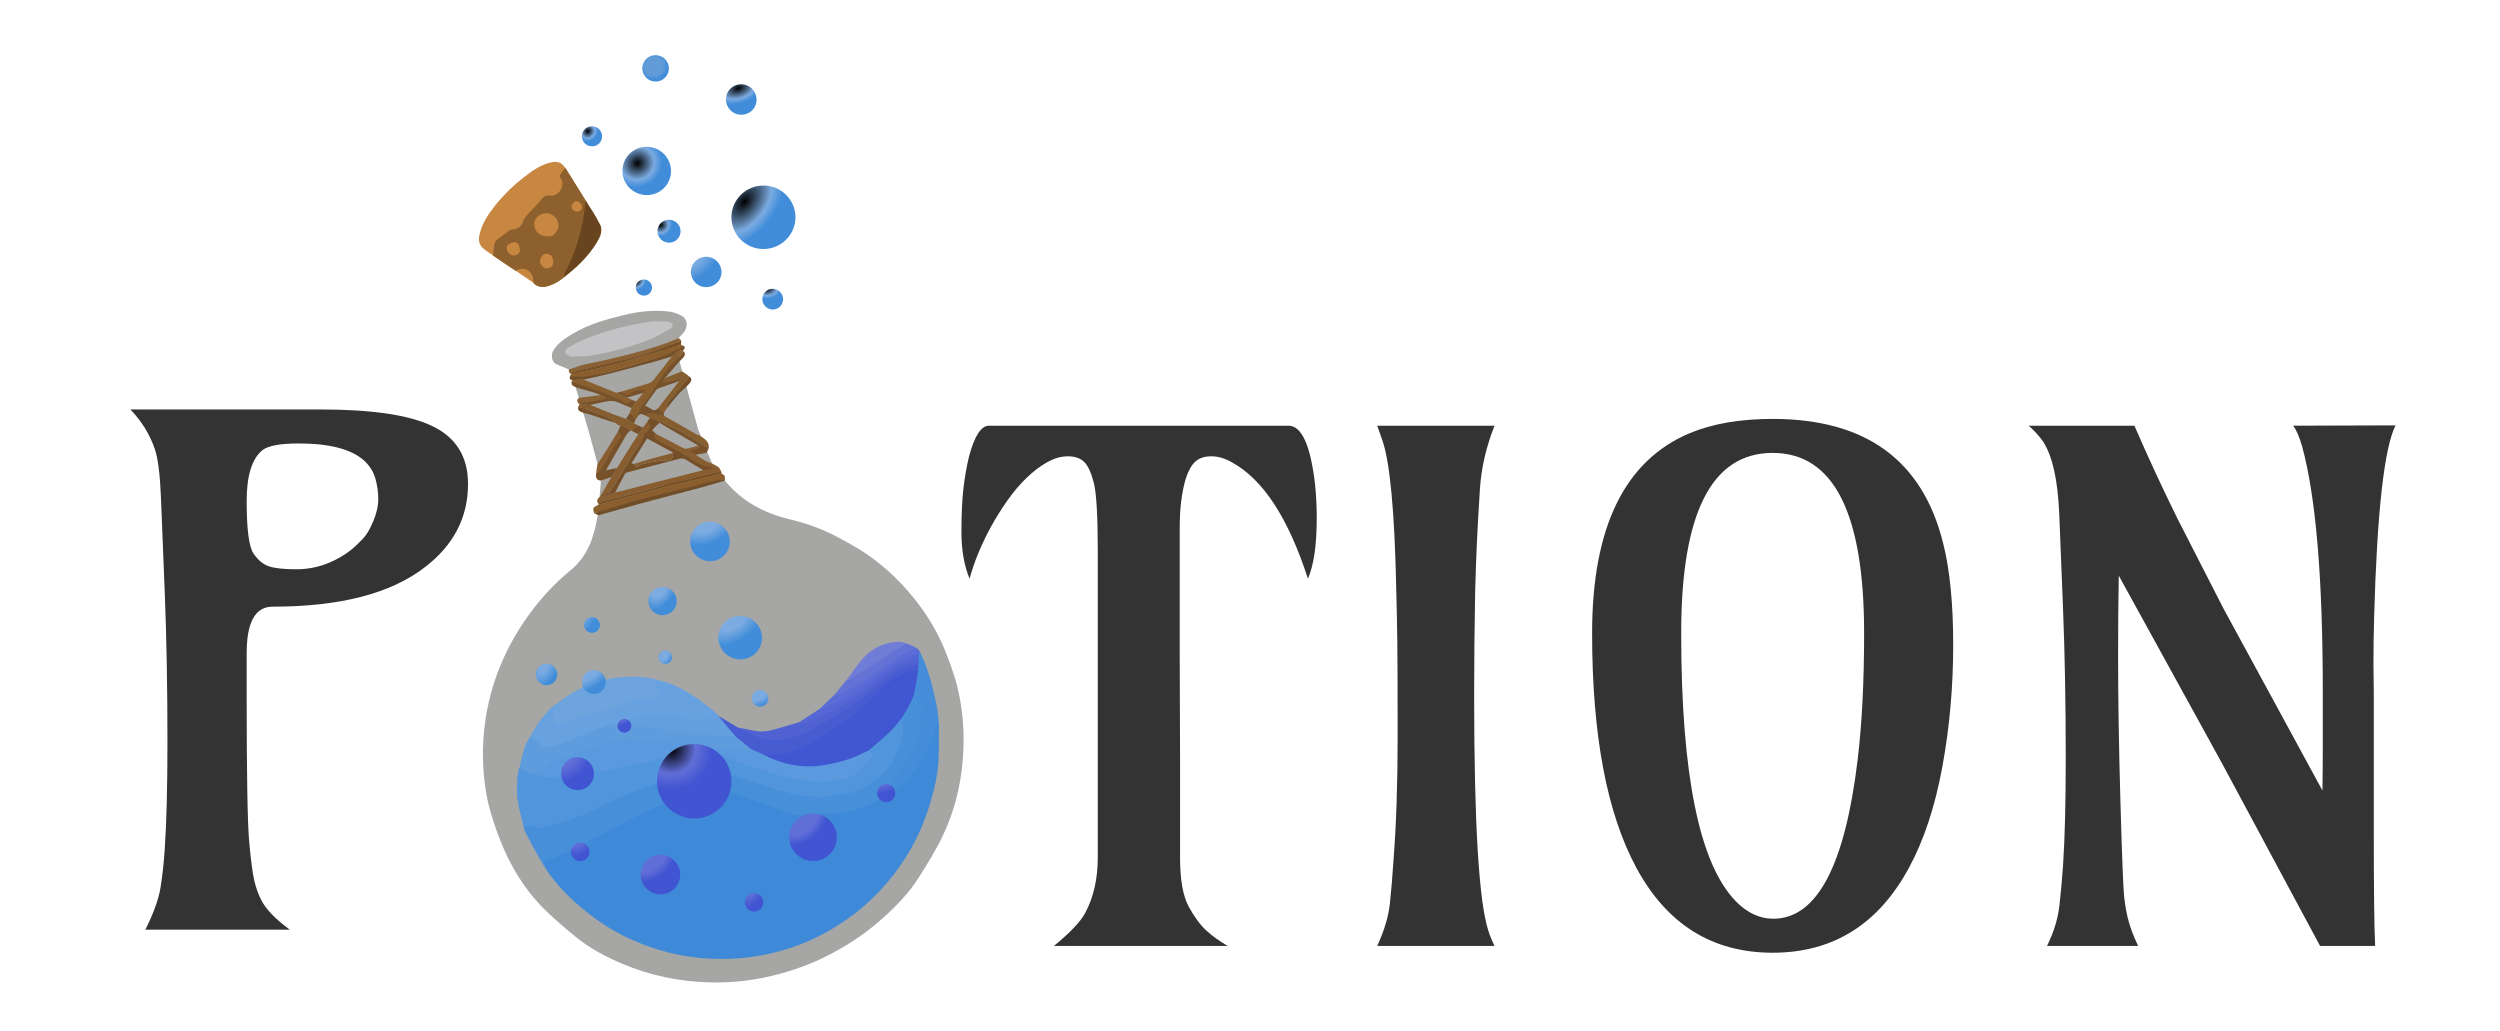<svg version="1.1" id="Layer_1" xmlns="http://www.w3.org/2000/svg" viewBox="1313.517 271.668 538.526 222.005" xmlns:bx="https://boxy-svg.com">
  <defs>
    <linearGradient id="gradient-2" bx:pinned="true">
      <title>Light Blue</title>
      <stop style="stop-color: rgb(123, 171, 225);" offset="0.199"></stop>
      <stop style="stop-color: rgb(65, 141, 217);" offset="0.292"></stop>
    </linearGradient>
    <linearGradient id="gradient-12" bx:pinned="true">
      <title>Dark Blue</title>
      <stop style="stop-color: rgb(96, 110, 215);" offset="0.325"></stop>
      <stop style="stop-color: rgb(65, 85, 210);" offset="0.54"></stop>
    </linearGradient>
    <radialGradient id="gradient-2-0" href="#gradient-2" gradientUnits="userSpaceOnUse" cx="444.567" cy="202.422" r="39.191" gradientTransform="matrix(2.664, 2.002, -3.278, 4.363, -121.779, -1542.781)"></radialGradient>
    <radialGradient id="gradient-2-1" href="#gradient-2" gradientUnits="userSpaceOnUse" cx="447.926" cy="204.231" r="39.191" gradientTransform="matrix(2.063, 1.469, -1.553, 2.18, -316.994, -922.961)"></radialGradient>
    <radialGradient id="gradient-2-2" href="#gradient-2" gradientUnits="userSpaceOnUse" cx="444.567" cy="202.422" r="39.191" gradientTransform="matrix(1.278, 0.96, -1.572, 2.093, 42.5, -673.686)"></radialGradient>
    <radialGradient id="gradient-0" cx="451.263" cy="203.11" r="39.191" gradientUnits="userSpaceOnUse" gradientTransform="matrix(1.128, 0.803, -0.849, 1.192, -35.73, -420.278)">
      <stop style="stop-color: rgb(97, 156, 217);" offset="0.199"></stop>
      <stop style="stop-color: rgb(65, 141, 217);" offset="0.292"></stop>
    </radialGradient>
    <radialGradient id="gradient-2-3" href="#gradient-2" gradientUnits="userSpaceOnUse" cx="446.248" cy="203.463" r="39.191" gradientTransform="matrix(0.857, 0.61, -0.645, 0.906, 45.538, -275.034)"></radialGradient>
    <radialGradient id="gradient-2-4" href="#gradient-2" gradientUnits="userSpaceOnUse" cx="443.402" cy="205.756" r="39.191" gradientTransform="matrix(0.981, 0.699, -0.739, 1.037, 8.273, -341.634)"></radialGradient>
    <radialGradient id="gradient-1" cx="439.711" cy="203.392" r="39.191" gradientUnits="userSpaceOnUse" gradientTransform="matrix(1.32, 0.895, -1.497, 2.21, 8.346, -668.428)">
      <stop style="stop-color: rgb(123, 171, 225);" offset="0.111"></stop>
      <stop style="stop-color: rgb(65, 141, 217);" offset="0.358"></stop>
    </radialGradient>
    <radialGradient id="gradient-2-5" href="#gradient-2" gradientUnits="userSpaceOnUse" cx="440.813" cy="206.586" r="39.191" gradientTransform="matrix(0.643, 0.554, -0.76, 0.882, 166.171, -244.339)"></radialGradient>
    <radialGradient id="gradient-2-6" href="#gradient-2" gradientUnits="userSpaceOnUse" cx="440.813" cy="206.586" r="39.191" gradientTransform="matrix(0.822, 0.708, -0.971, 1.127, 128.082, -363.722)"></radialGradient>
    <radialGradient id="gradient-3" cx="443.192" cy="202.393" r="39.191" gradientUnits="userSpaceOnUse" gradientTransform="matrix(1.819, 1.367, -2.238, 2.979, 149.872, -523.712)">
      <stop style="stop-color: rgb(123, 171, 225);" offset="0.12"></stop>
      <stop style="stop-color: rgb(65, 141, 217);" offset="0.292"></stop>
    </radialGradient>
    <radialGradient id="gradient-4" cx="443.192" cy="202.393" r="39.191" gradientUnits="userSpaceOnUse" gradientTransform="matrix(1.653, 1.242, -2.034, 2.707, 183.767, -412.055)">
      <stop style="stop-color: rgb(123, 171, 225);" offset="0.12"></stop>
      <stop style="stop-color: rgb(65, 141, 217);" offset="0.292"></stop>
    </radialGradient>
    <radialGradient id="gradient-5" cx="443.192" cy="202.393" r="39.191" gradientUnits="userSpaceOnUse" gradientTransform="matrix(1.618, -0.117, 0.174, 2.42, -242.94, 251.888)">
      <stop style="stop-color: rgb(123, 171, 225);" offset="0.12"></stop>
      <stop style="stop-color: rgb(65, 141, 217);" offset="0.292"></stop>
    </radialGradient>
    <radialGradient id="gradient-6" cx="432.317" cy="203.009" r="39.191" gradientUnits="userSpaceOnUse" gradientTransform="matrix(0.905, -0.065, 0.098, 1.354, 93.789, 449.27)">
      <stop style="stop-color: rgb(123, 171, 225);" offset="0.098"></stop>
      <stop style="stop-color: rgb(65, 141, 217);" offset="0.466"></stop>
    </radialGradient>
    <radialGradient id="gradient-7" cx="445.467" cy="204.493" r="39.191" gradientUnits="userSpaceOnUse" gradientTransform="matrix(0.9, -0.016, 0.025, 1.379, 107.801, 421.169)">
      <stop style="stop-color: rgb(123, 171, 225);" offset="0.105"></stop>
      <stop style="stop-color: rgb(65, 141, 217);" offset="0.466"></stop>
    </radialGradient>
    <radialGradient id="gradient-8" cx="449.724" cy="206.041" r="39.191" gradientUnits="userSpaceOnUse" gradientTransform="matrix(0.563, -0.01, 0.016, 0.863, 262.54, 525.461)">
      <stop style="stop-color: rgb(123, 171, 225);" offset="0.182"></stop>
      <stop style="stop-color: rgb(65, 141, 217);" offset="0.466"></stop>
    </radialGradient>
    <radialGradient id="gradient-9" cx="441.186" cy="204.396" r="39.191" gradientUnits="userSpaceOnUse" gradientTransform="matrix(0.998, 0.75, -1.229, 1.635, 317.394, 28.136)">
      <stop style="stop-color: rgb(123, 171, 225);" offset="0.199"></stop>
      <stop style="stop-color: rgb(65, 141, 217);" offset="0.441"></stop>
    </radialGradient>
    <radialGradient id="gradient-10" cx="447.134" cy="202.428" r="39.191" gradientUnits="userSpaceOnUse" gradientTransform="matrix(0.697, 0.524, -0.858, 1.142, 378.879, 230.677)">
      <stop style="stop-color: rgb(123, 171, 225);" offset="0.199"></stop>
      <stop style="stop-color: rgb(65, 141, 217);" offset="0.441"></stop>
    </radialGradient>
    <radialGradient id="gradient-12-0" href="#gradient-12" gradientUnits="userSpaceOnUse" cx="379.632" cy="908.476" r="44.861" gradientTransform="matrix(1.407, 1.48, -1.49, 1.416, 1129.094, -947.661)"></radialGradient>
    <radialGradient id="gradient-11" cx="371.792" cy="908.473" r="44.861" gradientUnits="userSpaceOnUse" gradientTransform="matrix(0.998, 1.079, -1.079, 0.998, 783.825, -403.515)">
      <stop style="stop-color: rgb(96, 110, 215);" offset="0.274"></stop>
      <stop style="stop-color: rgb(65, 85, 210);" offset="0.54"></stop>
    </radialGradient>
    <radialGradient id="gradient-13" cx="367.595" cy="902.648" r="44.861" gradientUnits="userSpaceOnUse" gradientTransform="matrix(0.035, 0.836, -0.826, 0.035, 924, 669.277)">
      <stop style="stop-color: rgb(96, 110, 215);" offset="0.274"></stop>
      <stop style="stop-color: rgb(65, 85, 210);" offset="0.607"></stop>
    </radialGradient>
    <radialGradient id="gradient-14" cx="379.644" cy="911.733" r="44.861" gradientUnits="userSpaceOnUse" gradientTransform="matrix(0.668, 1.039, -1.439, 0.926, 1340.112, -204.847)">
      <stop style="stop-color: rgb(96, 110, 215);" offset="0.274"></stop>
      <stop style="stop-color: rgb(65, 85, 210);" offset="0.468"></stop>
    </radialGradient>
    <radialGradient id="gradient-15" cx="378.462" cy="907.775" r="44.861" gradientUnits="userSpaceOnUse" gradientTransform="matrix(0.37, 0.323, -0.527, 0.604, 744.989, 405.938)">
      <stop style="stop-color: rgb(96, 110, 215);" offset="0.102"></stop>
      <stop style="stop-color: rgb(65, 85, 210);" offset="0.597"></stop>
    </radialGradient>
    <radialGradient id="gradient-16" cx="383.114" cy="912.07" r="44.861" gradientUnits="userSpaceOnUse" gradientTransform="matrix(0.817, 0.947, -1.557, 1.343, 1577.092, -599.129)">
      <stop style="stop-color: rgb(96, 110, 215);" offset="0.233"></stop>
      <stop style="stop-color: rgb(65, 85, 210);" offset="0.411"></stop>
    </radialGradient>
    <radialGradient id="gradient-17" cx="373.507" cy="906.74" r="44.861" gradientUnits="userSpaceOnUse" gradientTransform="matrix(0.135, 0.427, -0.749, 0.236, 1196.612, 568.207)">
      <stop style="stop-color: rgb(96, 110, 215);" offset="0.12"></stop>
      <stop style="stop-color: rgb(65, 85, 210);" offset="0.653"></stop>
    </radialGradient>
    <radialGradient id="gradient-18" cx="370.295" cy="902.025" r="44.861" gradientUnits="userSpaceOnUse" gradientTransform="matrix(0.221, 0.55, -0.569, 0.229, 677.784, 447.446)">
      <stop style="stop-color: rgb(96, 110, 215);" offset="0.274"></stop>
      <stop style="stop-color: rgb(65, 85, 210);" offset="0.54"></stop>
    </radialGradient>
    <bx:export>
      <bx:file format="svg" href="#object-0" path="Flask.svg"></bx:file>
      <bx:file format="svg" href="#object-1" path="Cork.svg"></bx:file>
      <bx:file format="svg" href="#object-2" path="Rope.svg"></bx:file>
      <bx:file format="svg" href="#object-3" path="Flask Opening.svg"></bx:file>
      <bx:file format="svg" href="#object-4" path="Dark Liquid.svg"></bx:file>
      <bx:file format="svg" href="#object-5" path="Light Liquid.svg"></bx:file>
      <bx:file format="svg" href="#object-7" path="Outside Drops.svg"></bx:file>
      <bx:file format="svg" href="#object-8" path="Inside Light Droplets.svg"></bx:file>
      <bx:file format="svg" href="#object-9" path="Inside Dark Droplets.svg"></bx:file>
      <bx:file format="svg"></bx:file>
    </bx:export>
  </defs>
  <g style="" transform="matrix(0.176, 0, 0, 0.176, 1403.653, 274.575)">
    <bx:title>Potion Logo</bx:title>
    <path fill="#A6A7A5" opacity="1" stroke="none" d="M 375.134 571.896 C 385.373 583.95 397.079 594.386 410.845 602.161 C 424.311 609.767 438.64 615.401 453.796 618.928 C 473.862 623.598 493.228 630.426 511.451 640.059 C 523.904 646.642 536.379 653.38 548.017 661.27 C 567.657 674.585 585.09 690.555 600.596 708.605 C 615.521 725.977 628.246 744.821 638.221 765.396 C 643.227 775.718 647.33 786.513 651.283 797.299 C 654.525 806.141 657.4 815.174 659.634 824.318 C 665.358 847.75 667.706 871.595 667.181 895.718 C 666.356 933.607 658.553 970.111 642.683 1004.416 C 634.23 1022.686 623.428 1039.965 612.663 1057.046 C 600.541 1076.28 584.754 1092.599 567.842 1107.696 C 545.794 1127.377 521.288 1143.327 494.572 1156.137 C 472.398 1166.768 449.236 1174.307 425.398 1179.48 C 402.727 1184.4 379.593 1186.427 356.295 1185.839 C 319.181 1184.902 283.436 1177.429 249.292 1162.953 C 228.962 1154.333 209.368 1144.079 192.224 1129.954 C 179.14 1119.174 166.091 1108.227 154.084 1096.29 C 135.288 1077.603 120.423 1055.803 108.888 1031.973 C 102.823 1019.445 97.713 1006.371 93.237 993.182 C 89.109 981.02 85.494 968.536 83.254 955.909 C 77.872 925.564 77.522 895.042 82.048 864.455 C 86.048 837.42 93.754 811.476 105.23 786.805 C 114.11 767.714 124.898 749.624 137.578 732.654 C 151.821 713.593 167.94 696.384 186.292 681.346 C 207.15 664.254 214.944 640.899 219.155 615.62 C 219.204 615.326 223.418 577.323 223.231 571.519 C 223.789 571.314 219.258 551.051 219.21 551.123 C 215.623 538.071 212.036 525.018 208.535 511.873 L 187.616 441.609 C 186.626 440.157 187.918 437.692 184.399 435.774 C 179.64 433.978 174.539 431.422 169.753 429.697 C 163.208 427.337 161.558 418.494 165.206 412.393 C 170.838 402.973 179.8 397.459 188.828 391.99 C 208.122 380.304 229.574 374.468 251.18 369.145 C 269.668 364.59 288.438 362.455 307.438 364.86 C 311.926 365.428 316.394 367.189 320.557 369.088 C 330.768 373.748 329.734 384.942 324.154 391.023 C 322.27 393.077 320.423 395.165 318.12 397.628 C 315.851 400.119 319.466 425.952 319.528 425.883 C 320.632 429.35 342.26 508.782 342.26 508.782 C 343.049 511.333 357.239 546.142 359.481 550.611 C 361.584 555.505 369.406 563.413 375.134 571.896 Z" style="" id="object-0">
      <bx:title>Flask</bx:title>
    </path>
    <g style="pointer-events: none;" id="object-1">
      <bx:title>Cork</bx:title>
      <path fill="#C78741" opacity="1" stroke="none" d="M 179.425 188.59 C 182.743 193.223 216.478 247.621 220.305 255.603 C 226.556 262.446 222.558 271.599 221.302 272.754 C 221.398 282.046 182.052 326.608 161.13 331.941 C 151.995 338.084 142.951 332.27 141.341 330.193 C 137.236 326.682 84.173 292.005 80.049 288.169 C 74.451 283.861 73.157 278.061 74.577 271.358 C 77.507 257.53 85.058 246.197 93.615 235.33 C 104.435 221.592 117.032 209.642 130.823 199.038 C 139.951 192.02 149.552 185.487 161.011 182.515 C 169.539 180.303 175.006 181.963 179.425 188.59 Z"></path>
      <path fill="#8E602D" opacity="1" stroke="none" d="M 179.564 188.933 C 180.096 189.261 180.536 190.138 180.825 190.614 C 188.779 203.713 206.309 231.271 206.281 231.586 C 203.706 261.348 193.86 289.529 179.63 315.899 C 178.793 317.449 180.211 320.974 180.026 321.248 C 173.369 327.299 163.745 333.327 154.625 334.511 C 149.857 335.13 144.707 334.272 141.047 330.008 C 140.641 327.479 140.468 324.947 140.025 323.201 C 137.446 313.051 127.986 309.692 118.977 314.889 C 109.686 308.855 100.792 302.83 91.308 296.198 C 91.671 291.543 92.054 286.96 92.822 282.944 C 93.172 281.115 93.752 278.842 95.052 277.768 C 100.034 273.652 105.298 269.865 110.579 266.129 C 112.008 265.118 113.867 264.15 115.534 264.14 C 121.816 264.104 125.783 260.426 127.623 255.305 C 129.478 250.145 132.956 246.697 136.481 242.995 C 140.833 238.424 145.447 234.016 149.184 228.972 C 152.431 224.589 155.644 222.112 161.474 222.899 C 172.391 224.374 180.438 209.181 173.724 201.124 C 173.112 200.39 172.653 198.724 173.059 198.082 C 175.054 194.922 177.365 191.963 179.564 188.933 M 164.035 271.94 C 173.931 265.049 173.837 253.021 163.702 246.485 C 158.925 243.404 153.897 243.906 149.027 246.499 C 144.422 248.952 141.768 252.505 141.877 258.066 C 142.084 268.632 151.569 275.017 164.035 271.94 M 162.417 296.057 C 159.111 294.123 155.728 292.937 152.266 295.605 C 149.249 297.93 147.75 303.918 149.73 306.863 C 151.917 310.118 154.785 312.754 159.236 311.69 C 163.5 310.672 165.506 307.396 164.914 302.089 C 164.705 300.211 163.655 298.426 162.417 296.057 M 123.755 292.091 C 123.975 291.462 124.499 290.756 124.362 290.217 C 123.631 287.333 123.516 283.78 121.714 281.797 C 118.947 278.754 115.068 279.864 111.56 281.671 C 108.336 283.332 107.174 286.205 108.17 289.151 C 108.971 291.52 110.941 294.169 113.112 295.248 C 116.759 297.062 120.6 296.257 123.755 292.091 M 187.08 236.444 C 187.8 237.877 188.16 239.915 189.322 240.608 C 191.269 241.769 194.037 243.051 195.885 242.466 C 197.801 241.86 200.21 239.126 200.258 237.267 C 200.313 235.099 198.544 232.195 196.677 230.813 C 193.027 228.113 189.151 230.331 187.08 236.444 Z" style=""></path>
      <path fill="#68451E" opacity="1" stroke="none" d="M 178.393 322.526 C 178.557 320.834 178.793 317.449 179.63 315.899 C 193.86 289.529 201.654 261.297 204.229 231.535 C 204.257 231.22 204.657 230.221 205.031 229.594 C 211.163 239.093 217.975 248.986 222.664 259.345 C 224.485 263.367 223.83 269.74 221.633 274.065 C 212.232 292.567 197.397 307.809 181.106 320.395 C 180.598 320.787 179.354 322.235 178.393 322.526 Z" style=""></path>
    </g>
    <g style="" id="object-2">
      <bx:title>Rope</bx:title>
      <path fill="#885E31" opacity="1" stroke="none" d="M 359.58 550.974 C 362.081 552.316 364.806 553.37 367.012 555.09 C 368.78 556.469 369.999 559.342 370.81 561.432 C 366.292 562.283 362.242 561.943 358.397 562.825 C 349.905 564.774 341.43 566.828 333.035 569.153 C 325.591 571.215 318.264 573.702 310.588 576 C 309.894 575.996 309.946 576.112 309.131 576.114 C 301.651 577.771 294.111 579.19 287.086 580.988 C 278.422 583.205 269.836 585.729 261.174 587.956 C 249.208 591.034 237.185 593.892 225.233 597.02 C 223.416 597.495 221.9 599.284 220.217 600.269 C 217.817 596.641 218.522 593.415 222.985 591.107 C 229.161 589.591 234.61 588.243 240.276 586.803 C 240.76 586.521 240.938 586.268 241.022 585.987 C 241.016 586.021 240.948 586.007 241.354 586.008 C 243.851 585.529 245.956 585.097 248.033 584.561 C 260.376 581.375 272.702 578.124 285.053 574.971 C 306.045 569.611 327.051 564.307 348.461 558.978 C 353.12 558.114 352.879 555.658 349.468 554.666 C 346.022 553.663 343.767 551.606 340.569 549.886 C 338.404 548.722 335.656 547.024 333.505 545.826 C 319.779 538.175 306.628 530.336 292.803 522.865 C 289.001 520.811 286.916 518.192 289.763 513.949 C 300.167 519.384 310.825 524.908 320.914 530.223 C 323.052 531.349 325.575 532.979 327.681 532.681 C 332.524 531.995 337.22 530.266 342.285 529.037 C 352.238 527.889 337.539 538.233 339.278 540.046 C 343.744 542.87 348.061 545.827 352.498 548.18 C 354.726 549.361 357.211 550.058 359.58 550.974 Z"></path>
      <path fill="#744F28" opacity="1" stroke="none" d="M 290.041 513.992 C 287.552 518.271 289.595 520.526 293.397 522.58 C 307.222 530.051 320.947 537.708 334.673 545.359 C 336.824 546.557 338.694 548.265 340.859 549.429 C 344.057 551.149 347.278 553.03 350.724 554.033 C 354.135 555.025 357.837 555.013 361.62 556.39 C 357.37 557.252 353.545 558.382 348.714 558.951 C 341.469 554.654 334.254 550.572 327.768 546.297 C 324.633 544.23 321.754 544.393 318.465 545.253 C 298.212 550.554 277.937 555.767 257.687 561.08 C 255.983 561.527 253.62 562.044 252.915 563.293 C 248.706 570.74 244.894 578.411 240.948 586.007 C 240.948 586.007 241.016 586.021 240.765 586.006 C 240.363 586.292 240.211 586.593 240.059 586.894 C 234.61 588.243 228.599 589.93 222.727 591.268 C 222.367 590.962 223.433 589.237 224.218 588.893 C 228.329 587.018 232.496 587.23 234.802 584.459 C 239.059 579.342 242 573.132 245.503 567.385 C 249.211 561.301 252.951 555.235 256.647 549.143 C 259.973 543.66 262.797 537.795 266.693 532.755 C 270.593 527.708 274.017 522.795 275.353 516.32 C 275.683 514.724 277.203 513.363 278.503 512.153 C 284.213 506.838 281.581 506.863 279.77 500.273 C 280.804 498.572 282.091 496.359 283.237 494.759 C 285.684 495.312 288.411 495.69 290.784 496.716 C 292.502 498.162 293.798 499.773 294.974 500.913 C 291.86 503.825 288.67 506.8 286.215 509.961 C 286.044 510.181 288.699 512.597 290.041 513.992 M 311.542 537.299 C 300.978 531.582 290.414 525.866 279.771 520.107 C 273.331 530.461 267.197 540.324 260.717 550.741 C 262.4 550.843 263.194 550.891 264.271 551.584 C 265.142 554.883 267.092 555.171 269.87 553.751 C 272.055 552.635 274.279 551.409 276.632 550.851 C 281.55 549.684 286.55 548.831 291.545 548.034 C 294.887 547.5 298.307 546.824 301.644 547.02 C 309.27 547.47 311.991 545.256 311.542 537.299 Z"></path>
      <path fill="#8B5E2E" opacity="1" stroke="none" d="M 305.667 578.515 C 306.945 578.171 316.215 576.11 318.444 575.584 C 335.999 571.441 353.527 567.181 371.063 562.957 C 372.298 563.755 373.533 564.552 374.894 566.052 C 375.042 567.861 375.063 568.969 375.084 570.077 C 375.084 570.077 374.996 570.414 374.596 570.424 C 370.102 570.953 365.994 571.231 362.02 572.223 C 351.308 574.897 340.769 578.323 330.074 581.069 C 318.202 584.118 306.259 587.401 294.354 590.323 C 285.461 592.505 276.484 593.716 267.69 596.244 C 254.833 599.939 242.383 604.483 229.566 608.324 C 224.812 609.748 219.896 610.261 215.08 611.478 C 213.156 605.472 213.048 604.823 220.329 601.287 C 225.866 599.695 230.825 598.412 235.776 597.101 C 259.08 590.932 282.389 584.781 305.667 578.515 Z"></path>
      <path fill="#895F30" opacity="1" stroke="none" d="M 324.324 411.737 C 324.32 411.931 323.952 412.384 323.92 413.217 C 322.66 415.529 321.587 417.353 320.166 418.845 C 316.094 423.123 313.077 427.111 309.372 431.674 C 304.501 437.672 299.644 444.238 295.26 450.616 C 290.705 457.243 285.815 463.86 281.254 470.482 C 279.024 473.719 276.225 476.609 274.067 479.887 C 271.597 483.639 267.618 487.055 268.954 492.577 C 267.926 494.277 266.987 495.762 265.82 496.857 C 263.386 493.998 260.686 492.198 258.482 489.289 C 259.123 487.284 259.917 484.651 260.851 482.875 C 262.71 480.105 264.183 477.574 266.048 474.898 C 269.157 471.466 272.272 468.024 275.259 464.409 C 276.043 463.396 273.87 464.332 275.324 462.219 C 267.994 463.848 264.687 460.464 259.537 466.008 C 256.956 468.786 249.391 466.977 246.879 463.208 C 258.096 459.759 270.455 456.169 281.361 452.769 C 283.693 452.042 286.117 450.418 287.652 448.522 C 295.258 439.134 302.58 429.515 310.216 419.722 C 313.942 415.171 318.762 412.322 324.324 411.737 Z"></path>
      <path fill="#8B5E2E" opacity="1" stroke="none" d="M 185.681 443.408 C 185.958 442.937 186.626 441.647 187.348 440.871 C 204.62 436.98 221.502 434.333 238.154 430.068 C 257.741 425.05 277.064 419.001 296.486 413.345 C 304.726 410.945 312.926 408.077 321.145 405.602 C 321.995 405.743 324.143 406.444 325.059 407.174 C 314.641 414.094 302.09 418.468 290.417 421.995 C 275.981 426.357 261.45 430.4 246.969 434.613 C 227.65 440.233 208.194 445.638 187.854 445.061 C 187.219 445.043 186.302 443.915 185.681 443.408 Z"></path>
      <path fill="#8A6134" opacity="1" stroke="none" d="M 183.939 435.807 C 191.084 433.413 198.215 430.616 205.454 429.114 C 238.179 422.325 270.714 414.855 302.301 403.749 C 307.462 401.935 313.084 399.33 318.544 397.379 C 319.871 397.972 321.289 399.865 321.621 400.52 C 305.881 406.88 290.115 413.201 274.219 418.722 C 267.078 421.203 259.285 422.155 251.88 423.879 C 232.715 428.343 213.541 432.549 194.393 437.086 C 191.222 437.837 188.453 439.359 185.343 440.367 C 185.039 440.002 183.854 438.628 183.939 435.807 Z"></path>
      <path fill="#885E31" opacity="1" stroke="none" d="M 279.945 499.951 C 284.843 506.124 284.742 506.852 279.032 512.167 C 277.732 513.377 276.182 514.878 275.852 516.474 C 274.516 522.949 270.593 527.708 266.693 532.755 C 262.797 537.795 259.973 543.66 256.647 549.143 C 252.951 555.235 249.211 561.301 245.503 567.385 C 242 573.132 239.059 579.342 234.802 584.459 C 232.496 587.23 227.064 588.767 223.144 590.531 C 222.811 590.134 223.762 589.105 224.196 588.234 C 228.392 580.997 232.211 574.224 236.232 567.215 C 238.617 563.381 240.8 559.782 243.247 555.958 C 247.385 549.401 251.22 543.045 255.144 536.745 C 259.664 529.489 264.263 522.282 269.164 514.954 C 271.322 511.943 273.144 509.033 275.212 505.895 C 276.955 503.763 278.45 501.857 279.945 499.951 Z"></path>
      <path fill="#704E28" opacity="1" stroke="none" d="M 214.981 611.416 C 219.649 609.881 224.518 608.838 229.272 607.414 C 242.089 603.573 254.805 599.388 267.662 595.693 C 276.456 593.165 285.417 591.217 294.31 589.035 C 306.215 586.113 318.154 583.323 330.026 580.274 C 340.721 577.528 351.308 574.361 362.02 571.687 C 365.994 570.695 370.559 570.546 375.062 570.042 C 375.107 570.59 375.108 570.889 375.123 571.594 C 364.827 574.82 354.556 577.875 344.207 580.639 C 321.856 586.608 299.433 592.308 277.102 598.346 C 258.304 603.428 239.593 608.83 220.442 614.097 C 218.403 613.313 216.766 612.523 214.981 611.416 Z"></path>
      <path fill="#765129" opacity="1" stroke="none" d="M 243.111 556.17 C 240.928 559.768 238.957 563.212 236.205 567.245 C 231.644 568.764 227.479 570.453 223.486 571.538 C 218.131 571.917 216.631 567.909 217.53 562.814 C 219.345 561.357 220.692 560.694 221.692 559.364 C 224.052 556.22 225.732 553.282 227.701 549.876 C 231.135 543.935 234.392 537.637 237.822 531.693 C 239.871 528.143 241.679 524.772 244.274 521.632 C 247.452 517.788 248.306 515.389 243.969 511.999 C 244.997 509.78 246.025 507.561 247.328 504.747 C 245.553 503.958 243.987 503.262 242.209 502.039 C 241.995 501.512 241.944 500.863 242.313 500.932 C 248.408 503.988 254.775 506.894 260.156 509.891 C 258.319 511.585 255.932 513.331 254.797 515.229 C 250.026 523.202 245.443 531.287 240.812 539.342 C 237.199 545.627 233.616 551.93 229.52 559.099 C 234.765 557.964 239.002 557.06 243.111 556.17 Z"></path>
      <path fill="#765129" opacity="1" stroke="none" d="M 268.883 492.716 C 267.5 487.511 271.154 483.526 273.624 479.774 C 275.782 476.496 278.632 473.68 280.862 470.443 C 285.423 463.821 289.68 456.99 294.235 450.363 C 298.619 443.985 302.944 437.532 307.815 431.534 C 311.52 426.971 316.094 423.123 320.166 418.845 C 321.587 417.353 322.63 415.179 323.879 413.157 C 327.323 415.576 326.332 418.696 323.893 421.42 C 322.712 422.738 321.445 423.978 319.699 425.596 C 313.487 432.602 307.793 439.263 301.852 446.151 C 300.738 447.919 299.607 450.319 300.058 450.323 C 309.241 450.894 317.513 447.161 325.836 444.845 C 323.983 446.372 321.787 448.188 319.572 449.799 C 311.722 452.485 303.295 455.319 295.837 458.006 C 294.168 458.608 292.163 459.297 291.177 460.6 C 286.505 466.774 282.133 473.174 277.316 479.972 C 280.147 481.462 282.758 482.517 285.001 484.094 C 288.182 486.33 290.685 485.907 293.289 483.133 C 295.754 485.224 297.922 487.16 300.09 489.096 C 300.23 490.056 300.507 491.261 300.736 492.649 C 297.959 492.273 294.751 492.209 292.07 490.995 C 287.013 488.705 282.829 488.592 278.182 492.146 C 275.096 491.17 271.407 488.086 268.883 492.716 Z"></path>
      <path fill="#865D2F" opacity="1" stroke="none" d="M 277.882 492.05 C 282.191 488.446 287.065 488.057 292.122 490.347 C 294.803 491.561 297.823 492.027 300.813 492.577 C 313.671 499.707 326.395 507.108 339.15 514.455 C 340.858 515.438 342.722 516.152 344.894 517.024 C 349.983 520.478 355.744 523.51 355.357 531.051 C 352.117 530.173 349.094 528.787 346.471 527.167 C 338.378 522.166 330.554 516.725 322.42 511.794 C 318.589 509.471 314.304 507.887 310.197 506.03 C 303.479 502.991 296.738 500.002 290.007 496.991 C 287.806 496.247 285.605 495.503 282.865 494.793 C 280.844 493.901 279.363 492.976 277.882 492.05 Z"></path>
      <path fill="#865D2F" opacity="1" stroke="none" d="M 259.91 510.125 C 254.184 507.137 248.459 504.15 242.016 501.089 C 240.835 501.032 240.371 501.049 239.907 501.066 C 239.907 501.066 239.974 501.106 239.874 500.798 C 237.894 498.694 236.32 496.133 234.08 495.234 C 224.452 491.372 214.622 488.018 204.882 484.434 C 201.861 483.322 198.584 482.473 195.592 481.282 C 195.879 480.532 196.621 479.04 197.421 477.988 C 202.069 478.037 205.771 478.329 210.09 478.967 C 220.082 483.081 230.151 487.368 239.995 491.097 C 244.567 492.829 249.261 494.24 253.999 496.152 C 257.423 498.323 260.748 500.138 264.416 501.989 C 266.176 502.676 267.592 503.327 268.775 504.219 C 266.311 506.652 264.082 508.844 261.629 511.016 C 261.406 510.995 260.973 510.878 260.817 510.707 C 260.428 510.334 260.175 510.158 259.934 510.037 C 259.965 510.064 259.91 510.125 259.91 510.125 Z"></path>
      <path fill="#895F30" opacity="1" stroke="none" d="M 187.528 450.39 C 187.528 450.39 187.994 449.247 188.282 448.764 C 193.142 448.128 197.288 447.921 202.044 448.055 C 215.409 453.502 228.945 458.985 242.368 464.371 C 246.934 466.385 251.259 468.173 255.867 470.199 C 258.101 471.294 261.134 472.557 262.845 473.655 C 256.417 479.042 255.183 479.186 248.2 474.772 C 245.303 472.941 242.22 471.621 239.048 470.275 C 232.707 467.584 226.158 464.783 219.69 462.427 C 211.171 459.323 202.563 456.618 194.005 453.618 C 191.792 452.842 189.654 451.415 187.528 450.39 Z"></path>
      <path fill="#744F28" opacity="1" stroke="none" d="M 202.216 448.089 C 197.644 448.242 193.073 448.396 188.223 448.81 C 185.024 448.132 184.482 446.134 185.721 443.225 C 186.61 443.493 187.219 444.429 187.854 444.447 C 208.194 445.024 227.65 440.233 246.969 434.613 C 261.45 430.4 275.981 426.357 290.417 421.995 C 302.09 418.468 313.95 413.613 324.564 406.954 C 326.669 407.706 326.209 409.881 324.277 411.832 C 318.397 412.582 314.348 415.165 310.232 419.745 C 302.998 422.033 296.004 424.199 289.324 426.02 C 270.251 431.219 251.174 436.41 232.031 441.34 C 222.167 443.88 212.159 445.858 202.216 448.089 Z"></path>
      <path fill="#8A6134" opacity="1" stroke="none" d="M 223.581 466.969 C 225.867 467.861 228.5 468.809 230.786 469.702 C 230.84 470.264 230.258 471.617 230.312 472.179 C 222.884 473.712 215.107 475.649 207.642 476.966 C 204.084 477.594 200.602 477.312 196.589 477.73 C 193.941 475.358 193.016 472.191 197.43 470.167 C 206.346 468.96 215.342 467.937 223.581 466.969 Z"></path>
      <path fill="#765129" opacity="1" stroke="none" d="M 187.588 450.19 C 189.982 450.979 192.035 452.215 194.248 452.991 C 202.806 455.991 211.469 458.696 219.988 461.8 C 226.456 464.156 232.792 466.883 239.133 469.574 C 242.305 470.92 245.528 472.278 248.425 474.109 C 255.408 478.523 255.336 478.637 262.087 473.291 C 263.785 473.691 264.92 474.29 266.055 474.889 C 264.532 477.551 263.009 480.213 260.799 482.927 C 254.353 480.418 248.706 477.548 242.791 475.424 C 239.752 474.333 236.125 473.86 232.956 474.351 C 225.308 475.535 217.774 477.451 210.194 479.072 C 206.059 478.721 201.924 478.37 197.335 478.023 C 196.544 477.969 196.472 477.572 195.846 476.969 C 199.761 476.333 203.992 476.549 207.55 475.921 C 215.015 474.604 222.416 472.92 229.844 471.387 C 229.79 470.825 229.736 470.264 229.682 469.702 C 227.396 468.809 225.11 467.917 222.521 466.842 C 219.923 465.789 217.673 464.769 215.327 464.076 C 208.282 461.996 201.198 460.043 194.13 458.04 C 191.091 456.189 186.098 456.087 187.588 450.19 Z"></path>
      <path fill="#765129" opacity="1" stroke="none" d="M 290.184 497.032 C 296.743 499.761 303.479 502.991 310.197 506.03 C 314.304 507.887 318.589 509.471 322.42 511.794 C 330.554 516.725 338.378 522.166 346.471 527.167 C 349.094 528.787 352.162 529.686 355.389 530.939 C 354.931 533.082 354.11 535.2 352.689 537.623 C 347.789 538.642 343.488 539.356 339.187 540.07 C 337.015 538.78 334.842 537.491 332.015 535.814 C 336.11 534.614 339.349 533.867 342.424 532.693 C 344.536 531.885 345.547 530.448 342.098 528.758 C 339.763 527.286 337.938 526.143 336.081 525.057 C 322.387 517.048 308.687 509.049 294.989 501.048 C 293.443 499.884 291.902 498.479 290.184 497.032 Z"></path>
      <path fill="#784F22" opacity="1" stroke="none" d=" M185.184,440.319 C188.164,439.066 191.222,437.837 194.393,437.086 C213.541,432.549 232.715,428.121 251.88,423.657 C259.285,421.933 266.909,420.841 274.05,418.36 C289.946,412.839 305.601,406.623 321.624,400.492 C321.708,401.964 321.522,403.634 321.241,405.619 C312.926,408.408 304.726,410.945 296.486,413.345 C277.064,419.001 257.741,425.05 238.154,430.068 C221.502,434.333 204.537,437.379 187.296,440.998 C186.358,440.875 185.836,440.719 185.184,440.319 z"></path>
      <path fill="#885E31" opacity="1" stroke="none" d="M 244.111 511.735 C 248.719 514.926 248.371 517.798 245.193 521.642 C 242.598 524.782 240.554 528.411 238.505 531.961 C 235.075 537.905 231.919 544.006 228.485 549.947 C 226.516 553.353 224.37 556.682 222.01 559.826 C 221.01 561.156 219.256 561.92 217.491 562.959 C 217.785 559.281 218.434 555.585 219.147 551.506 C 223.056 545.294 227.024 539.542 230.716 533.619 C 235.077 526.622 239.613 519.015 244.111 511.735 Z"></path>
      <path fill="#784F22" opacity="1" stroke="none" d="M 305.667 578.515 C 282.389 584.781 259.08 590.932 235.776 597.101 C 230.825 598.412 226.114 599.877 220.822 601.198 C 220.468 601.034 220.202 600.663 220.176 600.19 C 221.849 598.92 223.416 597.495 225.233 597.02 C 237.185 593.892 249.208 591.034 261.174 587.956 C 269.836 585.729 278.422 583.205 287.086 580.988 C 293.576 579.327 327.252 570.755 333.035 569.153 C 341.43 566.828 349.905 564.774 358.397 562.825 C 362.242 561.943 366.211 561.597 370.543 560.998 C 370.984 561.426 371.009 562.25 371.049 563.015 C 353.531 567.567 335.999 571.441 318.444 575.584 C 316.788 575.975 306.401 578.317 305.667 578.515 Z"></path>
      <path fill="#744F28" opacity="1" stroke="none" d=" M195.64,481.124 C198.894,482.066 201.861,483.322 204.882,484.434 C214.622,488.018 224.452,491.372 234.08,495.234 C236.32,496.133 237.894,498.694 239.854,500.831 C229.535,497.564 219.148,493.925 208.731,490.377 C206.89,489.749 204.922,489.496 202.624,489.061 C199.051,487.294 194.134,487.084 195.64,481.124 z"></path>
      <path fill="#704E28" opacity="1" stroke="none" d="M 303.967 483.351 C 302.141 477.912 306.836 474.352 309.743 470.852 C 316.977 462.142 324.042 453.359 331.452 444.455 C 335.244 446.581 334.109 449.598 332.192 452.189 C 331.049 453.733 329.588 455.043 328.083 456.744 C 324.804 459.816 321.401 462.331 318.689 465.448 C 313.831 471.031 308.873 477.392 303.967 483.351 Z"></path>
      <path fill="#765129" opacity="1" stroke="none" d="M 253.999 496.152 C 255.392 493.586 256.884 491.376 258.655 488.967 C 261.182 491.34 263.431 493.91 265.865 496.769 C 265.387 498.465 264.553 500.074 263.896 501.818 C 260.576 500.339 257.423 498.323 253.999 496.152 Z"></path>
      <path fill="#865D2F" opacity="1" stroke="none" d="M 299.002 451.001 C 299.87 449.46 300.363 447.885 301.845 446.098 C 309.032 443.209 315.981 440.598 322.555 437.953 C 324.39 439.177 326.233 440.387 328.056 441.628 C 329.163 442.381 330.239 443.179 331.588 444.508 C 324.463 453.642 316.977 462.142 309.743 470.852 C 306.836 474.352 302.658 477.496 304.194 483.1 C 303.004 484.967 301.414 487.208 299.957 489.272 C 297.523 487.534 295.358 485.835 293.062 483.455 C 297.807 476.995 303.119 470.402 307.935 464.341 C 311.692 459.61 315.325 454.781 319.013 449.996 C 320.866 448.469 322.719 446.942 324.572 445.415 C 316.249 447.731 308.633 451.573 299.451 451.003 C 299 451 299.002 451.001 299.002 451.001 Z"></path>
      <path fill="#865D2F" opacity="1" stroke="none" d=" M264.13,551.261 C273.156,548.308 282.304,545.608 291.497,543.071 C298.022,541.27 304.607,539.691 311.55,537.925 C311.991,545.256 309.27,547.47 301.644,547.02 C298.307,546.824 294.887,547.5 291.545,548.034 C286.55,548.831 281.55,549.684 276.632,550.851 C274.279,551.409 272.055,552.635 269.87,553.751 C267.092,555.171 265.142,554.883 264.13,551.261 z"></path>
      <path fill="#765129" opacity="1" stroke="none" d="M 242.368 464.371 C 243.824 463.766 245.521 463.386 247.6 462.973 C 250.732 466.43 256.568 468.099 259.149 465.321 C 264.299 459.777 270.729 462.095 278.059 460.466 C 276.605 462.579 276.395 463.272 275.203 464.418 C 268.361 466.445 261.578 468.326 255.366 470.022 C 251.041 468.234 246.934 466.385 242.368 464.371 Z"></path>
      <path fill="#765129" opacity="1" stroke="none" d="M 269.196 514.988 C 266.681 513.924 263.778 512.315 261.38 510.888 C 263.39 508.432 266.311 506.652 268.775 504.219 C 270.214 505.008 272.631 505.904 274.729 506.653 C 273.247 509.663 271.354 511.977 269.196 514.988 Z"></path>
    </g>
    <path fill="#C3C3C5" opacity="1" stroke="none" d=" M286.692,397.709 C261.815,407.646 236.527,414.746 210.435,418.737 C203.245,419.837 195.854,419.651 188.551,419.961 C187.249,420.016 185.728,419.952 184.658,419.336 C182.674,418.195 179.682,416.783 179.453,415.155 C179.199,413.349 181.089,410.384 182.879,409.304 C188.988,405.618 195.25,402.018 201.836,399.32 C228.451,388.418 256.078,381.023 284.588,377.268 C291.74,376.327 299.119,376.807 306.37,377.142 C308.105,377.222 310.535,379.022 311.171,380.619 C311.641,381.798 310.167,384.687 308.783,385.513 C301.675,389.758 294.315,393.583 286.692,397.709 z" style="pointer-events: none;" id="object-3">
      <bx:title>Flask Opening</bx:title>
    </path>
    <g style="pointer-events: none;" id="object-4">
      <bx:title>Dark Liquid</bx:title>
      <path fill="#707DD6" opacity="1" stroke="none" d="M 596.676 770.745 C 574.107 785.461 551.522 800.197 528.62 814.651 C 527.53 815.339 525.527 815.606 523.953 816.127 C 536.448 798.5 547.89 778.761 570.872 771.856 C 579.271 769.332 587.703 767.875 596.676 770.745 Z"></path>
      <path fill="#6472D6" opacity="1" stroke="none" d="M 596.652 770.758 C 599.899 771.499 609.853 775.902 611.737 777.979 C 609.405 778.407 592.729 786.123 586.49 790.136 C 574.086 798.113 562.46 807.71 550.194 815.904 C 537.734 824.228 523.994 831.024 508.906 834.18 C 513.367 828.628 518.017 822.886 522.945 817.018 C 523.568 816.302 523.761 816.234 523.987 816.061 C 525.558 815.533 527.238 815.095 528.328 814.407 C 551.23 799.953 573.77 785.243 596.652 770.758 Z" style="" transform="matrix(1, -0, 0, 1, -0.155, 0.108)"></path>
      <path fill="#5B6CD6" opacity="1" stroke="none" d="M 614.284 782.389 C 614.447 785.236 581.055 802.19 566.745 811.577 C 544.328 826.282 523.165 842.59 497.474 851.432 C 495.167 852.227 492.215 851.526 489.594 852.506 C 494.366 847.616 509 834.017 509.048 834.003 C 524.183 830.834 536.432 822.086 548.892 813.762 C 561.158 805.568 573.303 797.188 585.707 789.211 C 591.946 785.198 598.56 781.735 605.187 778.383 C 606.876 777.528 609.26 778.046 611.709 777.942 C 612.694 779.06 613.637 780.968 614.284 782.389 Z"></path>
      <path fill="#5566D5" opacity="1" stroke="none" d="M 613.356 790.171 C 597.58 795.694 581.492 801.999 568.797 812.928 C 549.039 829.938 527.767 844.568 504.431 856.174 C 495.264 860.733 468.59 871.349 467.328 871.588 C 467.168 870.238 465.923 869.437 465.806 867.718 C 466.347 866.807 487.769 853.395 487.936 853.178 C 487.936 853.178 489.995 851.981 490.366 851.973 C 492.98 850.983 495.167 849.84 497.474 849.045 C 523.165 840.203 544.799 824.582 566.217 808.457 C 580.153 797.966 595.688 787.578 613.133 783.522 C 613.142 784.911 613.359 788.365 613.356 790.171 Z"></path>
      <path fill="#5061D2" opacity="1" stroke="none" d="M 613.441 788.264 C 613.446 789.98 612.889 794.387 612.88 796.53 C 605.708 799.542 597.69 803.792 590.504 806.297 C 579.431 810.156 571.996 816.797 563.083 823.669 C 550.207 833.596 537.259 844.592 523.664 853.48 C 508.553 863.359 493.032 873.359 477.047 881.73 C 459.365 890.991 439.137 893.104 419.081 890.082 C 414.271 889.357 388.267 878.058 390.878 873.954 C 399.58 875.298 408.488 877.872 417.318 878.697 C 422.756 879.205 428.556 878.139 433.915 876.723 C 444.769 873.854 455.432 870.267 466.511 867.258 C 467.008 868.889 474.313 868.418 476.097 867.596 C 485.401 863.306 494.914 859.447 504.081 854.888 C 527.417 843.282 548.915 828.848 568.673 811.838 C 581.368 800.909 597.677 793.371 613.441 788.264 Z"></path>
      <path fill="#485CD2" opacity="1" stroke="none" d="M 588.771 850.976 C 576.635 863.636 392.725 971.2 385.434 888.202 C 382.723 884.877 368.118 861.27 366.844 859.51 C 372.308 862.438 381.992 868.906 387.915 872.167 C 388.592 872.692 388.836 872.846 389.105 872.959 C 389.27 872.987 389.435 873.015 389.975 873.272 C 390.55 873.689 390.772 873.845 391.018 873.968 C 391.018 873.968 391.02 873.991 391.08 874.287 C 392.004 875.177 392.795 875.958 393.745 876.332 C 398.188 878.081 402.754 879.537 407.123 881.446 C 411.591 883.398 415.67 886.846 420.288 887.746 C 440.195 891.628 459.365 887.946 477.047 878.685 C 493.032 870.314 508.546 860.916 523.657 851.037 C 537.252 842.149 550.207 832.239 563.083 822.312 C 571.996 815.44 579.431 806.591 590.504 802.732 C 597.69 800.227 606.588 796.84 613.756 794.684 C 617.709 798.617 601.58 837.614 588.771 850.976 Z"></path>
      <path fill="#4156D1" opacity="1" stroke="none" d="M 610.99 854.819 C 609.783 898.408 445.547 963.036 424.315 908.159 C 424.444 907.748 424.904 907.268 425.31 907.309 C 443.04 909.115 459.181 903.581 474.672 896.014 C 482.64 892.121 490.058 887.058 497.561 882.269 C 507.06 876.206 516.982 870.604 525.661 863.507 C 539.266 852.382 552.786 840.934 564.857 828.214 C 577.556 814.832 595.042 804.592 614.039 802.967 C 613.73 808.961 611.948 848.073 610.99 854.819 Z"></path>
    </g>
    <g style="pointer-events: none;" id="object-5">
      <bx:title>Light Liquid</bx:title>
      <path fill="#6EA4DD" opacity="1" d="M 295.544 816.089 C 295.856 816.176 297.751 844.734 296.207 845.863 C 295.43 846.431 174.276 884.024 171.104 874.888 C 165.126 881.155 147.73 869.269 145.469 870.976 C 156.247 854.897 170.425 842.187 187.246 832.178 C 201.373 823.771 216.353 817.67 232.429 814.586 C 253.519 810.54 274.634 810.263 295.544 816.089 Z" style=""></path>
      <path fill="#68A1DF" opacity="1" d="M 223.069 883.138 C 216.119 892.451 129.063 915.323 135.522 887.003 C 137.57 882.606 152.684 855.879 168.545 845.04 C 158.657 865.187 169.667 877.401 180.711 867.343 C 192.854 861.035 193.631 862.649 199.518 860.978 C 208.268 858.494 216.46 854.774 225.694 853.44 C 234.205 852.211 242.49 848.512 250.516 845.069 C 259.988 841.005 269.583 838.91 279.913 838.742 C 300.089 838.916 296.08 825.953 291.138 825.634 C 289.798 825.547 288.079 824.617 287.742 823.663 C 287.41 822.723 288.274 820.637 289.207 820.117 C 291.626 818.767 294.371 818.002 296.987 817.004 C 326.551 822.62 366.408 857.208 366.753 859.09 C 369.803 919.712 223.96 881.944 223.069 883.138 Z" style=""></path>
      <path fill="#639FDE" opacity="1" d="M 366.9 859.38 C 368.515 861.351 386.265 883.005 389.445 886.202 C 373.483 885.108 253.019 871.801 252.997 871.634 C 252.718 868.402 260.154 862.04 263.397 861.67 C 264.877 861.501 266.346 861.044 267.821 861.04 C 283.961 860.994 300.104 860.837 316.239 861.12 C 320.986 861.203 325.697 863.137 330.447 863.249 C 340.831 863.492 351.236 863.259 361.617 862.841 C 363.389 862.77 365.084 860.811 366.9 859.38 Z" style=""></path>
      <path fill="#5F9CDD" opacity="1" d="M 406.973 900.176 C 406.763 900.65 409.013 905.541 402.694 907.691 C 354.365 924.133 143.761 976.463 123.532 923.053 C 125.464 914.672 127.571 906.26 130.099 897.975 C 131.194 894.385 133.154 891.059 135.333 887.307 C 141.268 885.868 144.348 889.171 146.869 892.934 C 149.461 896.802 152.757 898.766 157.342 897.962 C 161.866 897.168 166.524 896.574 170.788 894.991 C 181.134 891.151 191.273 886.754 201.523 882.65 C 205.447 881.079 209.466 879.743 213.407 878.213 C 219.679 875.777 225.864 873.105 232.195 870.839 C 237.696 868.871 264.744 870.521 266.17 870.737 C 272.688 871.721 279.159 873.043 285.69 873.914 C 303.681 876.315 321.666 878.806 339.706 880.775 C 355.793 882.53 371.951 883.634 388.337 885.223 C 394.76 890.227 400.922 895.035 406.973 900.176 Z" style=""></path>
      <path fill="#5A99DE" opacity="1" d="M 284.83 890.547 C 292.925 890.918 386.062 900.837 395.174 902.045 C 396.471 902.217 405.019 903.844 406.973 900.176 C 412.507 902.473 417.929 905.103 423.986 908.032 C 445.598 918.748 467.789 923.563 491.061 920.687 C 502.984 919.214 514.848 916.288 526.356 912.765 C 534.835 910.17 542.694 905.544 551.089 902.077 C 552.639 903.339 565.831 904.319 565.483 905.77 C 541.284 1006.715 134.648 934.008 134.324 931.692 C 135.611 929.244 147.571 928.668 151.607 925.392 C 172.011 908.363 212.312 898.276 219.796 896.308 C 226.773 894.473 233.729 892.169 240.821 890.598 C 255.453 887.359 270.169 889.875 284.83 890.547 Z" style=""></path>
      <path fill="#5195DC" opacity="1" d="M 551.089 902.077 C 559.851 894.079 569.171 886.65 577.781 878.472 C 582.876 873.633 588.806 865.384 593.602 859.775 C 594.263 866.236 605.293 893.401 591.645 913.202 C 587.679 918.956 534.419 967.141 529.526 972.193 C 514.732 987.47 347.645 952.746 346.47 948.45 C 346.198 947.796 145.528 1008.076 141.306 1005.766 C 138.029 1003.973 133.43 996.055 129.568 998.588 C 126.882 987.2 122.994 973.316 121.215 961.789 C 119.949 953.593 120.816 945.067 121.112 936.032 C 121.153 932.681 122.838 923.444 123.479 923.385 C 127.56 925.192 131.517 926.951 134.872 929.503 C 142.944 935.641 181.62 936.499 189.921 933.76 C 194.514 932.245 281.374 917.353 290.045 913.793 C 311.247 906.413 377.603 906.06 387.287 914.676 C 395.355 917.239 403.104 920.93 411.283 922.949 C 419.172 924.896 440.317 932.468 443.277 933.131 C 452.787 935.259 462.354 937.254 471.993 938.648 C 486.53 940.749 501.199 940.908 515.616 937.98 C 524.068 936.263 532.702 934.636 538.886 927.037 C 543.832 920.959 550.161 916.021 555.572 910.29 C 556.338 909.479 555.822 906.804 555.091 905.419 C 554.394 904.1 552.639 903.339 551.089 902.077 Z" style=""></path>
      <path fill="#488FDA" opacity="1" d="M 606.979 832.997 C 624.01 824.099 621.826 845.461 621.775 845.882 C 620.69 854.842 608.883 869.618 616.402 874.607 C 640.552 890.632 560.883 1000.384 501.593 985.628 C 493.427 992.497 177.833 1044.545 166.422 1045.859 C 163.461 1048.496 156.215 1042.848 155.955 1046.719 C 148.593 1036.496 129.028 999.523 129.236 998.009 C 129.167 997.561 129.098 997.114 129.036 996.327 C 132.905 993.454 137.873 993.14 141.15 994.933 C 145.372 997.243 149.102 996.746 152.934 995.91 C 161.868 993.96 170.85 991.975 179.509 989.092 C 189.061 985.911 198.409 982.012 207.598 977.876 C 218.282 973.066 228.63 967.514 239.253 962.564 C 245.867 959.482 252.718 956.909 259.47 954.123 C 265.891 951.473 272.197 948.453 278.794 946.352 C 282.73 945.099 320.908 931.761 334.903 929.697 C 344.276 925.815 384.853 933.175 385.327 933.32 C 408.362 940.334 431.253 947.884 454.491 954.147 C 465.274 957.054 476.703 958.362 487.893 958.728 C 497.714 959.049 507.623 957.149 517.471 956.039 C 539.233 953.584 556.537 942.463 571.331 927.186 C 576.224 922.134 580.651 916.112 583.51 909.735 C 587.538 900.754 590.751 891.199 592.686 881.563 C 593.943 875.304 592.305 868.463 592.114 861.58 C 594.468 856.917 597.275 853.422 599.576 849.113 C 601.824 844.903 604.653 837.944 606.979 832.997 Z" style=""></path>
      <path fill="#458DD8" opacity="1" d="M 606.184 833.878 C 607.942 828.216 612.273 803.304 612.009 794.997 C 612.009 792.426 612.005 790.71 612.012 788.579 C 612.015 786.773 612.006 785.384 612.152 783.748 C 612.867 782.967 613.428 782.434 613.989 781.901 C 623.216 800.329 628.488 820.051 632.766 840.062 C 637.74 863.324 636.704 865.371 636.337 888.971 C 633.128 909.387 575.866 966.584 571.056 972.004 C 569.569 973.68 568.446 952.807 572.159 945.694 C 574.229 942.554 583.85 932.728 584.443 932.153 C 591.459 925.36 597.863 918.222 601.309 908.747 C 602.414 905.71 605.277 903.324 607.26 900.587 C 607.899 899.704 608.571 898.699 608.765 897.664 C 610.415 888.841 612.138 880.026 613.484 871.155 C 614.838 862.234 615.793 853.253 616.879 844.293 C 616.93 843.872 616.544 843.399 616.362 842.95 C 613.899 842.697 612.175 841.849 610.838 840.589 C 608.98 838.838 605.892 834.078 606.184 833.878 Z" style=""></path>
      <path fill="#3F8AD8" opacity="1" d="M 636.511 912.762 C 635.944 930.53 631.672 948.179 626.772 965.143 C 617.286 997.986 602.025 1027.974 580.962 1054.906 C 558.749 1083.306 531.848 1106.258 500.341 1123.899 C 471.646 1139.965 440.969 1150.004 408.527 1154.611 C 385.387 1157.896 362.172 1157.962 338.887 1155.288 C 309.284 1151.889 281.223 1143.448 254.487 1130.556 C 236.742 1121.999 220.261 1111.334 204.886 1098.979 C 186.904 1084.529 170.621 1068.458 157.221 1049.009 C 156.744 1048.003 156.338 1047.523 155.932 1047.042 C 155.932 1047.042 155.98 1046.993 155.967 1046.687 C 156.215 1042.848 151.964 1039.306 154.925 1036.669 C 166.336 1035.355 173.545 1029.281 182.959 1026.263 C 186.749 1023.304 197.305 1018.324 202.777 1015.281 C 208.948 1012.957 215.743 1008.998 221.283 1006.226 C 237.413 998.156 253.269 989.541 269.356 981.384 C 277.621 977.194 286.24 973.704 294.513 969.529 C 297.58 967.982 352.728 947.158 381.813 953.097 C 387.116 953.826 403.26 960.24 406.791 961.608 C 417.656 965.82 428.62 969.781 439.575 973.757 C 444.484 975.539 449.373 977.529 454.441 978.676 C 458.591 979.615 463.315 980.708 468.375 981.087 C 475.913 982.221 520.036 978.128 521.58 977.745 C 528.637 975.998 535.711 974.255 542.635 972.059 C 547.793 970.424 552.722 968.038 557.703 965.954 C 560.746 964.681 590.868 946.619 592.907 943.63 C 597.717 938.21 602.97 933.148 607.421 927.454 C 610.75 923.195 613.178 918.214 615.867 913.475 C 617.654 910.325 619.283 907.076 620.816 903.794 C 622.321 900.574 623.495 897.197 625.033 893.994 C 626.75 890.417 628.812 887.005 630.533 883.428 C 631.485 881.448 632.104 879.298 632.765 877.19 C 633.245 875.658 636.003 868.898 636.385 867.334 C 637.073 868.93 636.853 876.069 636.879 877.675 C 637.074 889.642 637.04 902.56 636.511 912.762 Z" style=""></path>
    </g>
    <g style="pointer-events: none;" id="object-7">
      <bx:title>Outside Drops</bx:title>
      <ellipse style="fill-rule: nonzero; paint-order: fill; fill: url(#gradient-2-0);" cx="422.265" cy="249.403" rx="39.191" ry="38.855"></ellipse>
      <ellipse style="fill-rule: nonzero; paint-order: fill; fill: url(#gradient-2-1); transform-box: fill-box; transform-origin: 50% 50%;" cx="303.437" cy="185.887" rx="29.781" ry="29.526" transform="matrix(0.954, 0.3, -0.3, 0.954, 0, 0)"></ellipse>
      <ellipse style="fill-rule: nonzero; paint-order: fill; fill: url(#gradient-2-2); transform-origin: 303.437px 185.887px;" cx="303.437" cy="185.887" rx="18.797" ry="18.636" transform="matrix(0.813, 0.582, -0.582, 0.813, 91.676, -80.606)"></ellipse>
      <ellipse style="fill-rule: nonzero; paint-order: fill; fill: url(#gradient-0); transform-origin: 303.437px 185.887px;" cx="303.437" cy="185.887" rx="16.28" ry="16.14" transform="matrix(0.954, 0.3, -0.3, 0.954, -13.168, -118.735)"></ellipse>
      <ellipse style="fill-rule: nonzero; paint-order: fill; fill: url(#gradient-2-3); transform-origin: 303.437px 185.887px;" cx="303.437" cy="185.887" rx="12.379" ry="12.273" transform="matrix(0.954, 0.3, -0.3, 0.954, -91.027, -35.563)"></ellipse>
      <ellipse style="fill-rule: nonzero; paint-order: fill; fill: url(#gradient-2-4); transform-origin: 303.437px 185.887px;" cx="303.437" cy="185.887" rx="14.168" ry="14.046" transform="matrix(0.954, 0.3, -0.3, 0.954, 3.258, 80.584)"></ellipse>
      <ellipse style="fill-rule: nonzero; paint-order: fill; fill: url(#gradient-1); transform-origin: 303.437px 185.887px;" cx="303.437" cy="185.887" rx="18.76" ry="18.598" transform="matrix(0.954, 0.3, -0.3, 0.954, 48.735, 130.463)"></ellipse>
      <ellipse style="fill-rule: nonzero; paint-order: fill; fill: url(#gradient-2-5); transform-origin: 303.437px 185.887px;" cx="303.437" cy="185.887" rx="9.984" ry="9.898" transform="matrix(0.954, 0.3, -0.3, 0.954, -27.497, 149.551)"></ellipse>
      <ellipse style="fill-rule: nonzero; paint-order: fill; fill: url(#gradient-2-6); transform-origin: 303.437px 185.887px;" cx="303.437" cy="185.887" rx="12.754" ry="12.645" transform="matrix(0.711, 0.703, -0.703, 0.711, 130.164, 163.758)"></ellipse>
    </g>
    <g style="pointer-events: none;" id="object-8">
      <bx:title>Inside Light Droplets</bx:title>
      <ellipse style="fill-rule: nonzero; paint-order: fill; fill: url(#gradient-9); transform-box: fill-box; transform-origin: 50% 50%;" cx="521.31" cy="699.871" rx="14.689" ry="14.564" transform="matrix(0.902, 0.432, -0.432, 0.902, -27.487, 67.25)"></ellipse>
      <ellipse style="fill-rule: nonzero; paint-order: fill; fill: url(#gradient-3); transform-origin: 521.309px 699.871px;" cx="521.31" cy="699.871" rx="26.756" ry="26.529" transform="matrix(0.917, 0.398, -0.398, 0.917, -127.507, 64.118)"></ellipse>
      <ellipse style="fill-rule: nonzero; paint-order: fill; fill: url(#gradient-4); transform-origin: 521.309px 699.871px;" cx="521.31" cy="699.871" rx="24.314" ry="24.108" transform="matrix(0.82, 0.572, -0.572, 0.82, -164.493, -53.629)"></ellipse>
      <ellipse style="fill-rule: nonzero; paint-order: fill; fill: url(#gradient-5); transform-origin: 521.309px 699.871px;" cx="521.31" cy="699.871" rx="17.424" ry="17.276" transform="matrix(0.82, 0.572, -0.572, 0.82, -222.572, 19.292)"></ellipse>
      <ellipse style="fill-rule: nonzero; paint-order: fill; fill: url(#gradient-6); transform-origin: 521.309px 699.871px;" cx="521.31" cy="699.871" rx="9.747" ry="9.664" transform="matrix(0.82, 0.572, -0.572, 0.82, -308.869, 48.499)"></ellipse>
      <ellipse style="fill-rule: nonzero; paint-order: fill; fill: url(#gradient-7); transform-origin: 521.309px 699.871px;" cx="521.31" cy="699.871" rx="13.199" ry="13.087" transform="matrix(0.82, 0.572, -0.572, 0.82, -364.46, 109.118)"></ellipse>
      <ellipse style="fill-rule: nonzero; paint-order: fill; fill: url(#gradient-8); transform-origin: 521.309px 699.871px;" cx="521.31" cy="699.871" rx="8.26" ry="8.189" transform="matrix(0.82, 0.572, -0.572, 0.82, -219.206, 88.008)"></ellipse>
      <ellipse style="fill-rule: nonzero; paint-order: fill; fill: url(#gradient-10); transform-origin: 521.31px 699.871px;" cx="521.31" cy="699.871" rx="10.26" ry="10.173" transform="matrix(0.902, 0.432, -0.432, 0.902, -103.206, 138.299)"></ellipse>
    </g>
    <g style="pointer-events: none;" id="object-9">
      <bx:title>Inside Dark Droplets</bx:title>
      <ellipse style="fill: url(#gradient-12-0);" cx="337.572" cy="939.699" rx="45.575" ry="45.575"></ellipse>
      <ellipse style="fill: url(#gradient-11);" cx="194.739" cy="930.398" rx="20.103" ry="20.103"></ellipse>
      <ellipse style="fill: url(#gradient-13);" cx="198.041" cy="1026.22" rx="11.305" ry="11.305"></ellipse>
      <ellipse style="fill: url(#gradient-14);" cx="296.154" cy="1053.91" rx="24.227" ry="24.227"></ellipse>
      <ellipse style="fill: url(#gradient-15);" cx="410.849" cy="1087.89" rx="11.346" ry="11.346"></ellipse>
      <ellipse style="fill: url(#gradient-16);" cx="482.957" cy="1008.24" rx="29.107" ry="29.107"></ellipse>
      <ellipse style="fill: url(#gradient-17);" cx="572.478" cy="954.212" rx="11.116" ry="11.116"></ellipse>
      <ellipse style="fill: url(#gradient-18);" cx="252.088" cy="871.756" rx="8.387" ry="8.387"></ellipse>
    </g>
  </g>
  <path d="M 1372.219 402.352 Q 1366.653 402.352 1366.653 412.386 L 1366.653 421.615 Q 1366.653 447.103 1367.202 453.072 Q 1367.752 459.041 1368.301 461.385 Q 1368.85 463.729 1369.802 465.56 Q 1371.34 468.563 1375.955 471.932 L 1344.827 471.932 Q 1347.537 466.512 1348.123 462.703 Q 1348.709 458.895 1349.002 454.647 Q 1349.588 446.004 1349.588 431.429 Q 1349.588 413.778 1349.002 399.203 L 1348.196 379.061 Q 1347.903 371.444 1346.878 368.441 Q 1345.266 363.68 1341.604 359.871 L 1382.547 359.871 Q 1399.099 359.871 1406.497 363.387 Q 1414.334 367.049 1414.334 375.911 Q 1414.334 386.751 1405.032 393.856 Q 1394.046 402.352 1372.219 402.352 Z M 1390.493 388.912 Q 1390.493 388.912 1391.647 387.758 Q 1392.8 386.605 1393.899 384.005 Q 1394.998 381.405 1394.998 379.171 Q 1394.998 376.937 1394.375 374.74 Q 1393.753 372.542 1391.922 370.858 Q 1387.82 367.196 1377.859 367.196 Q 1371.853 367.196 1370.022 368.661 Q 1366.653 371.444 1366.653 379.574 Q 1366.653 388.729 1368.118 390.89 Q 1369.583 393.05 1371.487 393.673 Q 1373.391 394.295 1377.31 394.295 Q 1381.228 394.295 1384.707 392.757 Q 1388.186 391.219 1390.493 388.912 Z" style="fill: rgb(51, 51, 51); text-wrap-mode: nowrap;"></path>
  <path d="M 1522.377 396.328 Q 1520.619 392.08 1520.619 386.294 Q 1520.619 380.508 1521.058 376.809 Q 1521.498 373.111 1522.23 370.108 Q 1523.988 363.369 1526.552 363.369 L 1591.078 363.369 Q 1595.326 363.369 1596.791 375.967 Q 1597.157 379.483 1597.157 383.218 Q 1597.157 392.007 1595.253 396.328 Q 1588.954 376.773 1578.92 371.28 Q 1576.649 369.961 1574.452 369.961 Q 1572.255 369.961 1571.01 371.096 Q 1569.764 372.232 1568.959 374.722 Q 1567.64 379.117 1567.64 385.269 L 1567.64 412.735 L 1567.714 435.147 L 1567.714 456.387 Q 1567.714 463.565 1569.581 466.971 Q 1571.449 470.376 1573.39 472.134 Q 1575.331 473.892 1577.968 475.43 L 1540.541 475.43 Q 1545.814 471.109 1547.279 468.326 Q 1549.989 463.272 1549.989 456.387 L 1549.989 390.396 Q 1549.989 378.897 1549.11 375.564 Q 1548.231 372.232 1546.986 371.096 Q 1545.741 369.961 1543.544 369.961 Q 1541.346 369.961 1539.076 371.243 Q 1536.805 372.525 1534.645 374.612 Q 1532.484 376.7 1530.543 379.446 Q 1528.602 382.193 1526.991 385.122 Q 1523.842 390.909 1522.377 396.328 Z M 1635.457 363.369 Q 1632.747 370.181 1632.307 377.029 Q 1631.868 383.877 1631.648 388.784 Q 1631.428 393.692 1631.282 398.965 Q 1631.062 411.27 1631.062 421.377 Q 1631.062 462.832 1634.138 472.207 Q 1634.651 473.819 1635.457 475.43 L 1610.188 475.43 Q 1612.458 470.45 1612.898 466.421 Q 1613.337 462.393 1613.704 456.826 Q 1614.583 445.327 1614.583 430.313 Q 1614.583 415.298 1614.509 409.768 Q 1614.436 404.239 1614.29 398.965 Q 1613.777 373.257 1611.213 366.299 L 1610.188 363.369 Z M 1695.512 469.571 Q 1709.574 469.571 1713.676 435.293 Q 1715.067 423.721 1715.067 408.047 Q 1715.067 369.229 1695.365 369.229 Q 1675.663 369.229 1675.663 408.047 Q 1675.663 453.824 1687.455 465.835 Q 1691.117 469.571 1695.512 469.571 Z M 1695.365 476.895 Q 1675.883 476.895 1665.995 458.584 Q 1656.474 440.933 1656.474 408.047 Q 1656.474 373.843 1677.494 364.981 Q 1684.891 361.905 1695.365 361.905 Q 1725.394 361.905 1732.059 388.565 Q 1734.257 397.134 1734.257 410.611 Q 1734.257 424.087 1731.913 436.868 Q 1729.569 449.649 1724.735 458.584 Q 1714.848 476.895 1695.365 476.895 Z M 1769.924 395.669 Q 1769.777 403.286 1769.777 413.028 Q 1769.777 426.87 1770.29 444.705 Q 1770.803 462.539 1771.096 464.993 Q 1771.389 467.447 1771.828 469.278 Q 1772.561 472.281 1774.099 475.43 L 1754.47 475.43 Q 1756.667 470.962 1757.143 466.678 Q 1757.619 462.393 1757.912 458.145 Q 1758.498 449.502 1758.498 434.927 Q 1758.498 417.276 1757.912 402.701 L 1757.107 382.559 Q 1756.667 371.426 1753.591 366.739 Q 1752.346 364.981 1750.515 363.369 L 1773.293 363.369 Q 1777.614 373.33 1782.448 383.145 L 1792.409 402.627 L 1813.796 441.958 Q 1813.869 437.344 1813.869 432.071 L 1813.869 420.645 Q 1813.869 384.024 1809.401 367.764 Q 1808.523 364.761 1807.497 363.369 L 1829.543 363.296 Q 1825.881 370.62 1824.929 404.532 Q 1824.782 409.805 1824.782 414.639 L 1824.856 420.791 L 1824.856 450.674 Q 1824.856 469.644 1825.149 475.43 L 1813.283 475.43 L 1792.043 435.879 Z" style="fill: rgb(51, 51, 51); text-wrap-mode: nowrap;"></path>
</svg>